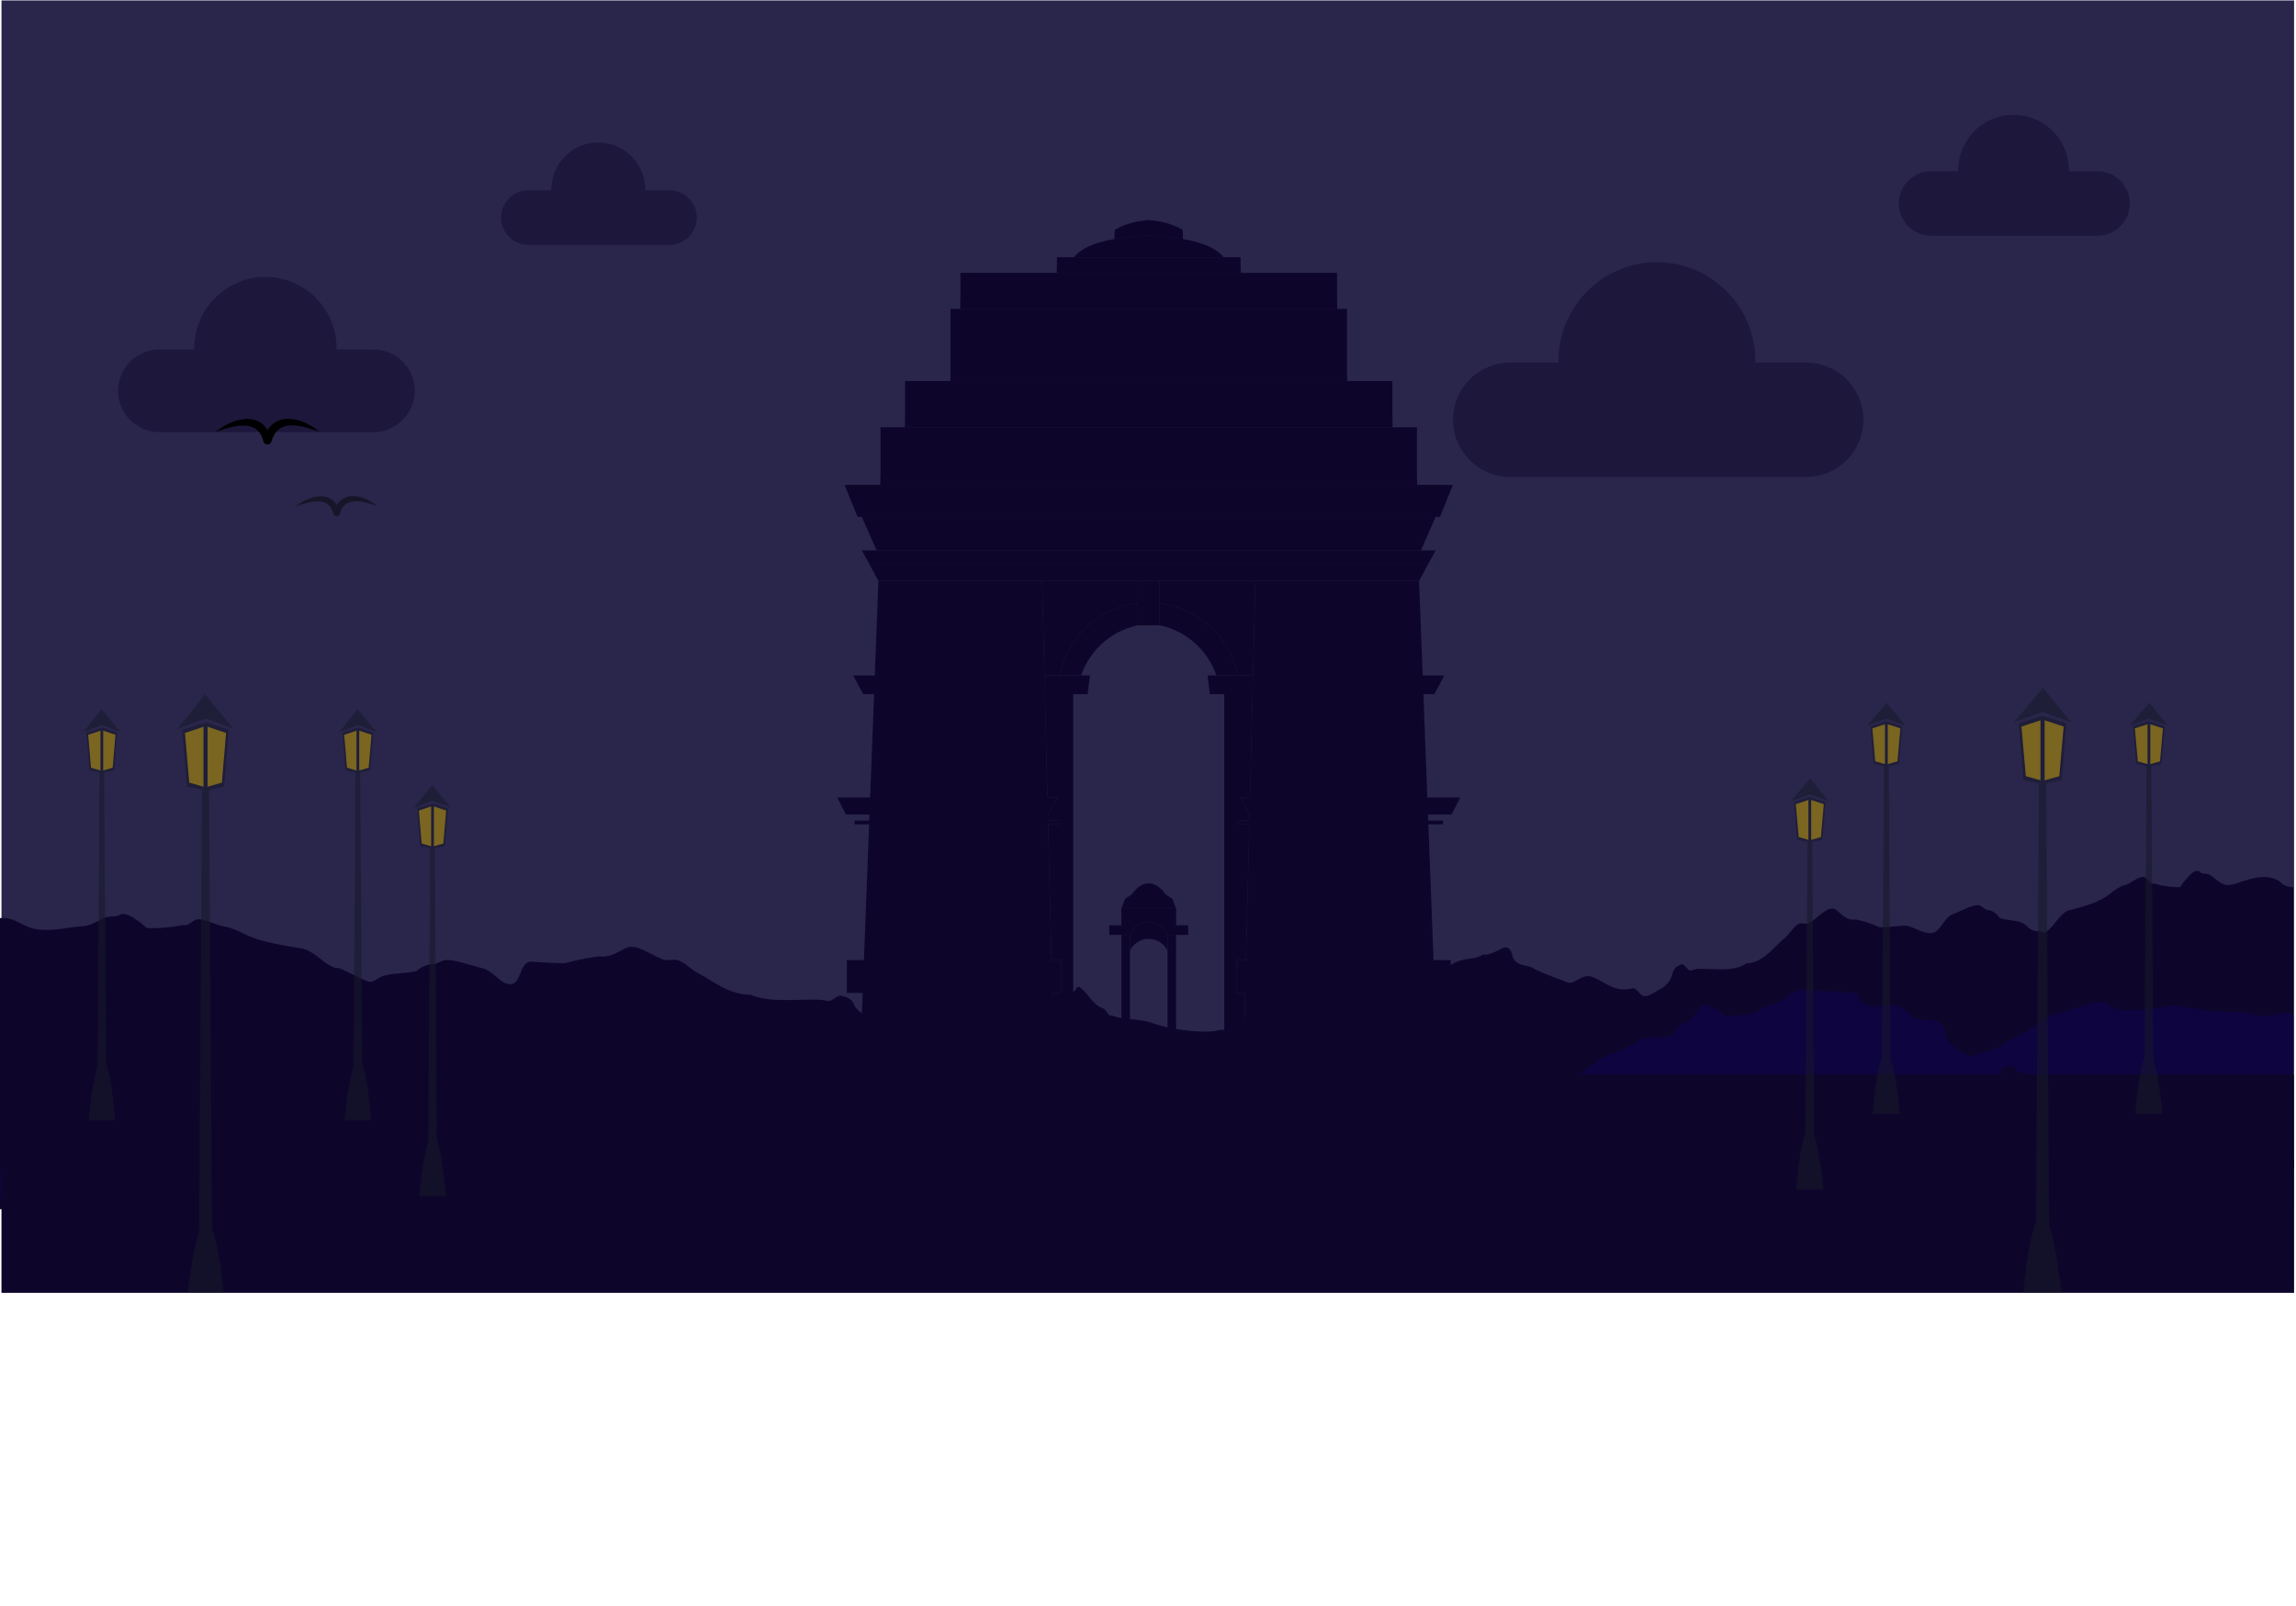 <svg xmlns="http://www.w3.org/2000/svg" xmlns:xlink="http://www.w3.org/1999/xlink" viewBox="0 0 2858.98 2000"><defs><style>.cls-1{fill:none;}.cls-2{clip-path:url(#clip-path);}.cls-3{fill:#2a264b;}.cls-4,.cls-6,.cls-7{fill:#0e062a;}.cls-10,.cls-11,.cls-12,.cls-4,.cls-5,.cls-6,.cls-9{fill-rule:evenodd;}.cls-5{fill:#0e043f;}.cls-12,.cls-6{opacity:0.45;}.cls-8{opacity:0.56;}.cls-9{fill:#18172b;}.cls-10{fill:#ba9600;}</style><clipPath id="clip-path" transform="translate(-4.91)"><rect class="cls-1" y="0.54" width="2861.5" height="1609.59"/></clipPath></defs><title>Asset 1</title><g id="Layer_2" data-name="Layer 2"><g id="Layer_1-2" data-name="Layer 1"><g class="cls-2"><rect class="cls-3" x="1.84" width="2857.14" height="1337.87"/><path class="cls-4" d="M1443.72,1324.07c.92-.1,16.86-8.2,55.42-18,5.63-1.42,13.77-4.87,22.38-5.74,11.06-1.13,22.9.3,31.11-2.23,11.48-3.55,23.52-12.1,35.86-15.89,21.18-5.63,42-21.23,63.61-17.07,16.28,3.12,36.06-4,52.68-10.7,7.78-3.12,17.16-24.28,24.79-27.08,10.21-3.75,16.44-15.91,25.7-18.35,10.35,6.13,42,.39,57.44-8,16.54-9.68,27.73-4.73,39.07-12.45,4.21,1.86,12.93-2.3,19.3-5.12,8.55-5.67,14.78-5.52,17.43,8.47,5.43,10.77,11,8.53,23.69,12.81,10.4,6.54,30.52,12.89,43.18,18.39,9.74,4.22,18.39-10,30.15-7,15.14,3.83,29,21.63,52.67,14.46,5,.14,8.6,9.17,13.8,9.93,6.69,1,15-6.5,20.47-8.75,5-2.47,12.46-9.19,14.61-18,1.89-7.69,5.4-10.33,11.16-12.59,3.83-1.86,8.48,8.51,12.23,7.43,4.82-1.41,7.24-2,11.47-2,22.61.11,41.87,3.56,57.62-6.84,20.13-.35,34.17-20.3,47.5-31.31,5.58-4.61,11-14.06,17.29-17.76,3.78-2.21,7.88,1,12.52-.8,11.14-5.53,24.62-23.93,34.38-16.74,5.22,3.85,13.51,14.13,24.12,11.91a149.24,149.24,0,0,1,30.33,9.75s12.8-.21,30.31-2.22c11.24.29,24.29,12.27,36.64,8.94,7.42-2,13.49-17.46,21.87-22,11.75-4.5,23.92-11.8,32.68-12.26,5.26-.28,8.17,5.37,12.16,5.85a19.9,19.9,0,0,1,14.94,9.64c9.12,4,19.94,2.74,29.05,6.74,4.55,2,7.34,6.8,11.89,8.8s10.88,1.19,15.44,3.18c10.08-3.84,19.33-25,31-27.9,10.77-2.69,26.32-6.62,39-13,9.38-4.39,20.52-16.17,30.07-18.4,7.68-1.79,15.69-10.33,23.22-10,4.52.19,8.3,10.32,13.33,8.14a103.62,103.62,0,0,0,32,4.53c11.29-14.92,19.6-24.66,25.71-18.32,2.11,2.2,9,1.17,11.72,3,8.15,5.63,14,12.6,22.79,12.76,11.75.23,46-21.33,67.07-2,3.45,3.17,8.46,4.23,13.9,4.76v400.46c-131-5.77-352.46-17-582.78-35.39C1915.22,1441.38,1530.84,1394.76,1443.72,1324.07Z" transform="translate(-4.91)"/><path class="cls-5" d="M1282.91,1317s43.45,7.83,73.68-2,26.46-7.83,58.56-2,39.68,7.82,71.79,2,18.9-7.83,41.57-13.7,17-13.69,35.89-17.59,28.34,3.9,28.34,3.9q12.28-5.85,24.55-11.73s11.34,5.87,30.22,13.69,30.23,9.78,30.23,9.78,15.1,3.91,43.46,7.81,47.23-13.69,68,3.92,13.22,13.69,32.12,19.56,26.44,3.91,45.33,13.7,62.35,19.55,62.35,19.55,13.22-7.83,35.89-21.51,20.79-19.57,54.78-33.26,20.79-17.6,51-17.6,11.34-9.78,32.13-17.6,13.22-33.26,37.79-17.61,7.54,7.82,30.22,7.82,22.67-9.78,41.56-13.69,18.89-19.56,43.45-17.61,62.35,3.91,62.35,3.91-1.9,19.56,32.12,15.64,26.44,17.61,51,17.61,23.08,6.62,26.86,22.28c10.66,17.43,37.23,25.71,31.86,24.32,0,0-4.6-.93,18.09-6.79s15.77-8.52,36.54-18.29,43.46-27.39,43.46-27.39,18.89-3.92,47.23-13.69,22.67,9.77,51,7.82,28.32-2,49.11-5.87c5.68-1.07,26.57,3.53,55.37,6.68,17.29,1.89,39.42-.86,57.26,5.86,9.76,3.67,28.75-6.9,38.19-3,1.42.59,2.85,1.14,4.29,1.66v336.72c-295.46-44.79-1842.48-72.56-1882.08-70.93-47.23,2,141.93-138.1,104.15-128.32S1197.91,1336.55,1282.91,1317Z" transform="translate(-4.91)"/><path class="cls-4" d="M1963.91,1347.55c-1.27-.1-23.47-7.16-77.14-15.74-7.82-1.25-19.17-4.26-31.13-5-15.4-1-31.87.26-43.31-2-16-3.09-32.74-10.58-49.92-13.88-29.48-4.93-58.42-18.56-88.54-14.93-22.67,2.73-50.2-3.51-73.32-9.35-10.82-2.73-23.9-15.62-34.51-18.05-14.22-3.28-29.22,16-42.12,13.9-14.38,5.36-58.38.34-79.93-7-23-8.47-38.6-4.14-54.4-10.88-5.85,1.61-5.32-7.62-14.19-10.1-11.9-4.95-26.9-34.75-30.58-22.52-7.58,9.4-15.34,7.46-33,11.2-14.49,5.72-42.49,11.26-60.11,16.06-13.55,3.69-25.6-8.73-42-6.12-21.07,3.36-40.36,18.91-73.3,12.65-7,.12-12,8-19.21,8.69-9.31.85-20.83-5.67-28.48-7.64-7-2.16-17.35-8-20.34-15.7-2.64-6.72-7.52-9-15.53-11-5.31-1.63-11.81,7.43-17,6.49-6.71-1.22-10.07-1.74-16-1.73-31.46.08-58.28,3.1-80.2-6-28-.32-47.56-17.75-66.12-27.37-7.75-4-15.3-12.29-24.06-15.52-5.27-1.94-11,.85-17.42-.7-15.52-4.83-34.27-20.92-47.87-14.64-7.26,3.36-18.8,12.34-33.57,10.41a299.56,299.56,0,0,0-42.21,8.53s-17.83-.19-42.2-1.95c-15.65.26-11.21,30.73-28.41,27.82-10.32-1.75-18.78-15.27-30.44-19.21-16.35-3.93-33.3-10.3-45.49-10.71-7.31-.25-11.35,4.68-16.93,5.11-14.86,1.13-20.8,8.43-20.8,8.43-12.68,3.49-27.74,2.4-40.43,5.89-6.34,1.74-10.22,5.95-16.56,7.7s-37.73-19-44.07-17.23c-14-3.37-26.91-21.84-43.2-24.39-15-2.36-36.63-5.78-54.29-11.32-13.06-3.84-28.56-14.13-41.87-16.08-10.7-1.57-21.84-9-32.32-8.75-6.29.18-11.56,9-18.54,7.12a222.79,222.79,0,0,1-44.58,4c-15.72-13-27.28-21.56-35.77-16-3,1.93-12.55,1-16.33,2.67-11.34,4.92-19.46,11-31.71,11.15-9.66.11-33.86,6.62-54.56,3.29-16.1-2.6-27.7-15.54-44-13.79l-1,.11V1506c183.74-5.14,485-14.87,798.08-30.57C1307.66,1450.08,1842.64,1409.34,1963.91,1347.55Z" transform="translate(-4.91)"/><path class="cls-4" d="M2358.82,1384.37s6.3-19.57,20.7-10.87,15.72,15.42,15.72,15.42,4.5-34.5,20.34-32.8,16.14,22.25,16.14,22.25,6-23.66,21.16-19.16,17,22.21,17,22.21,3.52-19.39,14.69-18.73,15.48,11.33,15.48,11.33-12.22-34.8.24-43.81,16.11,5.8,16.11,5.8,14.54-5,19.57,17.91-4.5,34.54-4.5,34.54,7.75-26.52,19.24-4,15,34.66,15,34.66-5.34-28.43,7.41-32,14.6,11.39,14.6,11.39-.13-34.22,11.34-28.09,14.43,25.1,14.43,25.1.51-23.32,11.83-19.94,8.56,20,8.56,20,6.83-26.45,24.33-12.49,1.82,47.78,1.82,47.78,10.11-33.5,22.07-19.17,15.21,22.3,15.21,22.3-6.66-18.76,9.59-26.63,19,8.39,19,8.39-7.44-32.39,6.27-36,13.94,16.91,13.94,16.91,3.3-23.49,17.63-16.17,6.12,25.64,6.12,25.64,4.21-23.58,19-8.06a36.1,36.1,0,0,1,9.37,33.61s9.68-17.21,22.92-22.9c8.63-3.73,15.15,9.13,18.27,13.46,5.75,7.88,17.76,15.76,22.61,22.91v9.54c-19.07,10.62-216.83,43.55-269.34,29.77C2538.08,1470.16,2278.08,1399.1,2358.82,1384.37Z" transform="translate(-4.91)"/><path class="cls-5" d="M765.39,1409.29s1.16-8.94,7.42-9.36,7.59,1.13,7.59,1.13.27-10,7.6-11.72,8.45,6.24,8.45,6.24,3-6.31,8.13-6,6.17,7.19,6.17,7.19,1.9-13.74,10.44-15.1,8.71,9.13,8.71,9.13,3.68-2.93,8.09,2.21,3.2,13.5,3.2,13.5,1.88-9.65,8-7.7a13.59,13.59,0,0,1,8.17,7.46s-2.27-11.9,4.46-15.9,8.58,3.3,8.58,3.3-.87-13.88,4.51-15.32,8.24,3.94,8.24,3.94-1.13-16.75,7.8-18.18,8.76,22.54,8.76,22.54,1.86-5.55,9.37-.9,1.55,21.36,1.55,21.36,4-8.23,9.16-3.22,4.83,9.75,4.83,9.75,1.33-11.31,6.77-12.18a19.33,19.33,0,0,1,9.52.81s-5.14-13.2,1.1-18.28,8.45,6.25,8.45,6.25,1.72-11.39,8.09-10.64,4.53,15,4.53,15,7.58-7.64,12.79,2,2.74,17.09,2.74,17.09,2.48-7.4,8.18-5.39a12.16,12.16,0,0,1,7.34,7s-4.73-8.59.5-11.76,8-3,8-3-9-7.9-5.41-16.07,11-.59,11-.59-2-17.2,6.4-16.19,6.71,21.7,6.71,21.7,4.82-20.62,13.66-14.45,3.49,21,3.49,21,6-7.38,9.59,1.4.51,18.6.51,18.6,22.78-9.48,29.34,6.41,32.25,25.21,14,36.89-411.94,16.48-414.33-14.1c-.25-3.14,7-5.15,14.69-10.37,8.75-5.94,18.68-21.13,22.38-17.52,2.58,2.52,5.25,11.08,13.16-3.38,4.9-9,15.51.38,17.26-1C750,1409.13,757.3,1409.12,765.39,1409.29Z" transform="translate(-4.91)"/><path class="cls-5" d="M1041.83,1418s1.3-10.26,8.48-11,8.71,1,8.71,1,.28-11.4,8.68-13.67,9.71,6.82,9.71,6.82,3.39-7.32,9.31-7.11,7.1,8,7.1,8,2.14-15.77,11.94-17.63,10,10.11,10,10.11,4.21-3.48,9.28,2.23,3.72,15.31,3.72,15.31,2.12-11.09,9.11-9.08a14.9,14.9,0,0,1,9.38,8.21s-2.63-13.51,5.08-18.31,9.85,3.46,9.85,3.46-1-15.82,5.13-17.67,9.46,4.2,9.46,4.2-1.34-19.09,8.9-21,10.1,25.42,10.1,25.42,2.12-6.4,10.75-1.39,1.85,24.34,1.85,24.34,4.55-9.54,10.51-4,5.57,10.94,5.57,10.94,1.49-13,7.73-14.14a21.93,21.93,0,0,1,10.93.58s-5.93-14.87,1.2-20.9,9.71,6.81,9.71,6.81,1.94-13,9.25-12.44,5.24,17,5.24,17,8.67-9,14.68,1.87,3.2,19.4,3.2,19.4,2.82-8.54,9.36-6.46a13.35,13.35,0,0,1,8.44,7.73s-5.44-9.64.54-13.44,9.17-3.75,9.17-3.75-10.34-8.71-6.25-18.16,12.59-1.07,12.59-1.07-2.3-19.57,7.3-18.73,7.76,24.53,7.76,24.53,5.46-23.73,15.62-17,4.08,23.91,4.08,23.91,6.88-8.66,11,1.24.65,21.23.65,21.23,5.41,2.36,14.74-.25c7-1.94,16.1-.21,18.94,6.51,7.59,17.89,37.06,27.62,16.17,41.62s-402.44,25.41-405.27-9.42S1023.26,1418.21,1041.83,1418Z" transform="translate(-4.91)"/><path class="cls-4" d="M1348.87,1420.51s1.3-10.26,8.48-11,8.71,1,8.71,1,.28-11.4,8.68-13.67,9.71,6.82,9.71,6.82,3.39-7.32,9.31-7.11,7.1,8,7.1,8,2.14-15.77,11.93-17.63,10,10.11,10,10.11,4.21-3.48,9.28,2.22,3.71,15.31,3.71,15.31,2.12-11.09,9.12-9.08a14.91,14.91,0,0,1,9.38,8.21s-2.63-13.51,5.08-18.31,9.85,3.46,9.85,3.46-1-15.82,5.13-17.67,9.46,4.2,9.46,4.2-1.34-19.09,8.9-21,10.1,25.43,10.1,25.43,2.12-6.4,10.75-1.39,1.84,24.34,1.84,24.34,4.55-9.54,10.51-4,5.57,10.94,5.57,10.94,1.49-13,7.73-14.14a22,22,0,0,1,10.93.57s-5.93-14.87,1.2-20.9,9.72,6.81,9.72,6.81,1.94-13,9.25-12.44,5.24,17,5.24,17,8.67-9,14.68,1.87,3.2,19.4,3.2,19.4,2.82-8.54,9.36-6.46a13.36,13.36,0,0,1,8.44,7.73s-5.44-9.64.54-13.44,9.16-3.75,9.16-3.75-10.34-8.71-6.24-18.16,12.59-1.08,12.59-1.08-2.3-19.57,7.29-18.73,7.76,24.54,7.76,24.54,5.46-23.73,15.62-17,4.08,23.91,4.08,23.91,6.88-8.67,11,1.23.64,21.23.64,21.23,5.41,2.36,14.74-.25c7-1.94,16.11-.21,18.95,6.5,7.58,17.9,37.06,27.62,16.17,41.62s-402.44,25.4-405.27-9.42S1330.31,1420.71,1348.87,1420.51Z" transform="translate(-4.91)"/><path class="cls-4" d="M2085.25,1433.18s1.3-10.26,8.48-11,8.71,1,8.71,1,.28-11.4,8.68-13.67,9.71,6.82,9.71,6.82,3.39-7.32,9.31-7.12,7.1,8,7.1,8,2.14-15.76,11.94-17.63,10,10.11,10,10.11,4.21-3.48,9.28,2.23,3.71,15.31,3.71,15.31,2.12-11.09,9.11-9.08a14.91,14.91,0,0,1,9.38,8.22s-2.63-13.51,5.08-18.31,9.85,3.46,9.85,3.46-1-15.82,5.13-17.67,9.46,4.2,9.46,4.2-1.34-19.09,8.9-21,10.1,25.42,10.1,25.42,2.12-6.4,10.75-1.39,1.84,24.34,1.84,24.34,4.54-9.53,10.5-4,5.57,10.94,5.57,10.94,1.49-13,7.73-14.14a22,22,0,0,1,10.94.58s-5.94-14.87,1.2-20.9,9.71,6.81,9.71,6.81,1.94-13,9.25-12.43,5.24,17,5.24,17,8.67-9,14.68,1.87,3.2,19.41,3.2,19.41,2.82-8.55,9.36-6.46a13.36,13.36,0,0,1,8.44,7.73s-5.44-9.64.54-13.44,9.16-3.75,9.16-3.75-10.34-8.7-6.25-18.16,12.59-1.08,12.59-1.08-2.3-19.57,7.3-18.73,7.76,24.54,7.76,24.54,5.46-23.73,15.62-17,4.08,23.91,4.08,23.91,6.88-8.66,11,1.24.65,21.23.65,21.23,5.41,2.36,14.74-.25c7-1.95,16.1-.21,18.95,6.5,7.59,17.9,37.06,27.61,16.17,41.62s-402.44,25.41-405.27-9.42S2066.68,1433.39,2085.25,1433.18Z" transform="translate(-4.91)"/><path class="cls-5" d="M45.48,1416.58s9.94-25.68,21.46-15.43-4.28-14.34,9.57-9.38,19.06-.38,19.06-.38-5.33-24.8,6.32-13.24,6.4-31.59,17.75-13.47,9.14,24.73,9.14,24.73.48-14.44,9.57-9.38,10.83,12.89,10.83,12.89-10.65-20.77.78-21,14.11,7.58,14.11,7.58-20.48-14-7.23-24.75,17.66,4.88,17.66,4.88-.61-15.71,10.13-13.32,11.48,19.44,11.48,19.44,3.33-14.49,14.59-6.85S222.07,1377,222.07,1377s5.8-18.47,19.36-6.95,14.77,14.12,14.77,14.12-12.44-19.42,1.08-27.56,15.59,12.79,15.59,12.79,3.76-19.74,14.89-13.41,10,23.41,10,23.41,13.12-12.07,23.95.83,3.68,27.47,3.68,27.47,4.29-14.52,16.63-5.59,11.65,11.56,11.65,11.56-11.6-20.74.26-26.23,14.42,1,14.42,1-9.18-15.55,2.81-19.73,9.1,20.36,9.88,12.92,14.29-22.37,19.55-3.32c16.24-1,4.05,19.89,4.05,19.89s19.18.92,16,16.71l-3.2,15.81s1.17-17.07,14.72-5.54c14,1.78,16.64,10.52,16.55,12.78,0,0-13-24.66-2.73-27.48s14.51,11.5,14.51,11.5-2.82-9.13,13.64-6.84,6.59,18.22,6.59,18.22,1.69-11.84,14-2.91c5.73,7.25,5.51,13.61,8.1,14.26,0,0-2.26-13.06,12.43-9.42,15.74-6,19.06,9.66,18.58,14,3.09-2.91-1.78-20.59,15.46-17.35,5.82-12.34,10.51-9.66,14.21-.14a21,21,0,0,1,11.35,7.49s1.34-24.94,12.34-19.92c8.1-7.1,11.62-4.65,10.19,6.68,13-2.48,15.79,8.18,12.72,12.53a38.59,38.59,0,0,1,11-5.47c2.25-6.1,4.76-12.86,10.22-1,6.44-2.44,9.08,6.1,5,10.41,6.95-1,16.7-4.14,18.77,4.51,1.47,2.51-3.85,8.65-.48,10.34s8.29-.32,10.1.89c7.84,5.21,23.6,30.76,16.33,30.8-5.37,0-32.8,2.22-36.91,2.89-9.61,1.59-47.35-24.33-97.27-19.14-35.25.7-79.85,6.22-127.39,4.64-71.69-1.88-278.92,18.25-395.21,15.81-11.95-.25-16.36-1.17-19.25-2.4v-29.69c7.25-8.14,13.18-15.4,9-16.35-9.21-2.11,18.5-18.53,10-20.72-12.26-3.18,18.56,11.1,7.23,7.28C26.68,1430,49.93,1418.17,45.48,1416.58Z" transform="translate(-4.91)"/><path class="cls-4" d="M1762,1412.19s6.86-20.6,16.21-13,14.32,11.92,14.32,11.92-6.85-18.43,1.25-18.43,9.35,11.93,9.35,11.93-5.61-30.36,6.23-26,8.72,17.33,8.72,17.33,6.87-30.33,18.08-22.76,9.35,23.85,9.35,23.85,1.25-26,12.46-21.68,6.24,22.77,6.24,22.77,7.48-15.18,16.83-6.51,4.36,29.25,4.36,29.25,4.37-10.83,11.85-4.33,3.74-23.84,11.85-27.09S1921,1397,1921,1397s-2.5-33.6,6.86-35.77,8.11,15.18,8.11,15.18,8.1-10.83,18.7-3.26,3.11,29.26,3.11,29.26,5-11.92,11.21-3.24,1.88,20.59,1.88,20.59,4.36-11.94,8.73-1.1a30.52,30.52,0,0,1,.62,20.6s3.11-17.34,11.84-11.92,10.61,8.67,10.61,8.67-4.36-19.51,5.6-22.77,9.35,6.51,9.35,6.51,3.74-19.51,10.59-16.26,3.75,15.16,3.75,15.16,5-17.34,11.21-3.24,2.5,18.43,2.5,18.43,3.12-21.67,11.22-18.43,4.36,15.18,4.36,15.18,4.36-19.51,11.85-15.18,1.86,22.76,1.86,22.76,6.86-24.93,18.7-11.92,13.09,21.69,13.09,21.69-123.42,29.26-144.59,26S1691,1429.53,1762,1412.19Z" transform="translate(-4.91)"/><path class="cls-5" d="M579.8,1442.72s10.57-15.84,18.59-13.92,1.06-6.28,6.25-12.64,7.72-4.17,7.72-4.17,1.17-10.91,4.16-6.23,2.69-8,6.38-10.1-4.49-13.67.75-12.38S630,1387,630,1387s-1.07-7.53,2.88-11.15,7.71-4.17,5.24,1.29,5.66,2.77,2.84,8.29,6.57,7.24,6.57,7.24-3.41-12.81.88-9.84,12.18,2.35,8.68,8,4.7,11.09,4.7,11.09,12.58-3.33,11.23,4,3.47,13.83,8.47,10.55.15-17.4,4.22-11.85,7.21,6.12,7.21,6.12-3.49-14.33.88-16.48,9.14-3.35,8.77,2.83,10.35-6.59,15.11-1.13,3.41,12.81,3.41,12.81,3.58-4.1,8.79-3.3,5.73,10.94,5.73,10.94,10.11-4.51,9.08,2.28-1,15,2.15,15,8-12.89,11.74-6.29,8.37,8.52,8.37,8.52.06-12.27,4.43-7.79,14.76,5.56,12.63,11,2.79.63,10.69-6.65,6.25-6,9.77,2.19,6.6,7.74,6.6,7.74-.81-9.09,4.56-5.25,8.37-4.78,9.71,1.16,5.9-5.95,9.66.16,5.65,9.41,5.65,9.41l5.71,3.79,1.39,7s1.06-6.28,4.9-5.29-1.22,9.88-9,5.88-11.29,1.62-19.32-.31-154.65-4.48-189.3-1.06S554.69,1450.4,579.8,1442.72Z" transform="translate(-4.91)"/><polygon class="cls-4" points="1.84 1337.87 1430.41 1337.87 2858.98 1337.87 2858.98 2000 1430.41 2000 1.84 2000 1.84 1337.87"/><path class="cls-6" d="M1885.44,451.49h60.09v-2.41c0-67.42,55.16-122.59,122.59-122.59h0c67.42,0,122.59,55.16,122.59,122.59v2.41H2254a71.52,71.52,0,0,1,71.31,71.31h0A71.51,71.51,0,0,1,2254,594.11H1885.44a71.51,71.51,0,0,1-71.31-71.31h0A71.51,71.51,0,0,1,1885.44,451.49Z" transform="translate(-4.91)"/><path class="cls-6" d="M203.45,435.17h43.43v-1.74a88.86,88.86,0,0,1,88.6-88.6h0a88.86,88.86,0,0,1,88.6,88.6v1.74h45.76a51.69,51.69,0,0,1,51.54,51.54h0a51.69,51.69,0,0,1-51.54,51.54H203.45a51.69,51.69,0,0,1-51.54-51.54h0A51.69,51.69,0,0,1,203.45,435.17Z" transform="translate(-4.91)"/><path class="cls-6" d="M662.82,237h28.65v-1.15a58.63,58.63,0,0,1,58.46-58.46h0a58.63,58.63,0,0,1,58.46,58.46V237h30.19a34.1,34.1,0,0,1,34,34h0a34.1,34.1,0,0,1-34,34H662.82a34.1,34.1,0,0,1-34-34h0A34.1,34.1,0,0,1,662.82,237Z" transform="translate(-4.91)"/><path class="cls-6" d="M2409.38,213.29h33.83v-1.36a69.21,69.21,0,0,1,69-69h0a69.21,69.21,0,0,1,69,69v1.36h35.64A40.26,40.26,0,0,1,2657,253.43h0a40.26,40.26,0,0,1-40.15,40.14H2409.38a40.26,40.26,0,0,1-40.14-40.14h0A40.26,40.26,0,0,1,2409.38,213.29Z" transform="translate(-4.91)"/><polygon class="cls-4" points="1183.58 384.69 1430.41 384.69 1677.25 384.69 1677.25 474.52 1430.41 474.52 1183.58 474.52 1183.58 384.69"/><polygon class="cls-4" points="1195.92 384.69 1430.41 384.69 1664.91 384.69 1664.91 339.8 1430.41 339.8 1195.92 339.8 1195.92 384.69"/><polygon class="cls-4" points="1316.06 320.33 1430.41 320.33 1544.76 320.33 1544.76 339.8 1430.41 339.8 1316.06 339.8 1316.06 320.33"/><polygon class="cls-4" points="1126.97 532.13 1430.41 532.13 1733.85 532.13 1733.85 474.52 1430.41 474.52 1126.97 474.52 1126.97 532.13"/><polygon class="cls-4" points="1096.44 603.88 1430.41 603.88 1764.38 603.88 1764.38 548.07 1764.38 532.13 1430.41 532.13 1096.44 532.13 1096.44 548.07 1096.44 603.88"/><path class="cls-4" d="M1342.41,320.34h185.83c-13.71-17.9-48.84-24.79-92.91-27.1C1391.25,295.54,1356.12,302.44,1342.41,320.34Z" transform="translate(-4.91)"/><path class="cls-4" d="M1392.9,297.62a362.6,362.6,0,0,1,42.42-4.38,362.78,362.78,0,0,1,42.43,4.38V286.33c-14.12-8.28-28.27-11-42.43-12.22-14.16,1.19-28.3,3.94-42.42,12.22Z" transform="translate(-4.91)"/><polygon class="cls-4" points="1051.6 603.88 1430.41 603.88 1809.23 603.88 1793.02 643.74 1430.41 643.74 1067.8 643.74 1051.6 603.88"/><polygon class="cls-4" points="1091.51 685.47 1430.41 685.47 1769.32 685.47 1787.66 643.74 1430.41 643.74 1073.16 643.74 1091.51 685.47"/><polygon class="cls-4" points="1073.16 685.47 1430.41 685.47 1787.66 685.47 1779.09 701.14 1430.41 701.14 1081.73 701.14 1073.16 685.47"/><polygon class="cls-4" points="1093.78 723.47 1430.41 723.47 1767.04 723.47 1779.09 701.14 1430.41 701.14 1081.73 701.14 1093.78 723.47"/><polygon class="cls-4" points="1328.28 396.92 1430.41 396.92 1532.54 396.92 1532.54 462.29 1430.41 462.29 1328.28 462.29 1328.28 396.92"/><path class="cls-4" d="M1279.39,458.88a29.27,29.27,0,1,0-29.5-29.27A29.44,29.44,0,0,0,1279.39,458.88Z" transform="translate(-4.91)"/><polygon class="cls-4" points="1044.92 1297.99 1359.22 1297.99 1375.7 1337.87 1030.46 1337.87 1044.92 1297.99"/><polygon class="cls-4" points="1093.78 723.47 1297.63 723.47 1311.83 1297.99 1071.85 1297.99 1093.78 723.47"/><rect class="cls-7" x="1054.47" y="1195.69" width="266.77" height="40.92"/><rect class="cls-7" x="1100.14" y="1014.46" width="187.49" height="181.23"/><polygon class="cls-4" points="1042.42 993.2 1316.69 993.2 1304.86 1014.46 1053.4 1014.46 1042.42 993.2"/><rect class="cls-7" x="1064.08" y="1021.89" width="255.52" height="4.78"/><polygon class="cls-4" points="1062.25 841.2 1300.54 841.2 1301.12 864.55 1074.84 864.55 1062.25 841.2"/><rect class="cls-7" x="1116.75" y="791.52" width="154.28" height="8.77"/><path class="cls-4" d="M1198.8,782.48a25,25,0,1,0-25.18-25A25.13,25.13,0,0,0,1198.8,782.48Z" transform="translate(-4.91)"/><rect class="cls-7" x="1126.39" y="877.9" width="135" height="101.95"/><rect class="cls-7" x="1100.14" y="1159.29" width="187.49" height="36.4"/><rect class="cls-7" x="1096.25" y="1236.61" width="195.27" height="51.29"/><rect class="cls-7" x="1075.94" y="1287.91" width="235.88" height="10.08"/><polygon class="cls-4" points="1357.28 841.2 1300.54 841.2 1301.12 864.55 1354.32 864.55 1357.28 841.2"/><polygon class="cls-4" points="1336.39 1297.99 1336.39 864.55 1301.12 864.55 1304.3 993.2 1316.69 993.2 1304.86 1014.46 1304.82 1014.46 1305.01 1021.89 1319.6 1021.89 1319.6 1026.68 1305.12 1026.68 1309.3 1195.69 1321.24 1195.69 1321.24 1236.61 1310.31 1236.61 1311.58 1287.91 1311.83 1287.91 1311.83 1297.99 1336.39 1297.99"/><polygon class="cls-4" points="1430.41 723.47 1416.88 723.47 1416.88 778.76 1430.41 778.76 1443.94 778.76 1443.94 723.47 1430.41 723.47"/><path class="cls-4" d="M1325,841.2c8.57-47.87,48.1-84.44,96.81-89.58V723.47H1302.54l2.91,117.74Z" transform="translate(-4.91)"/><path class="cls-4" d="M1421.79,751.62c-48.71,5.14-88.24,41.71-96.81,89.58h26.16a95.55,95.55,0,0,1,70.65-62.44Z" transform="translate(-4.91)"/><path class="cls-4" d="M1591.25,458.88a29.27,29.27,0,1,0-29.5-29.27A29.45,29.45,0,0,0,1591.25,458.88Z" transform="translate(-4.91)"/><polygon class="cls-4" points="1815.9 1297.99 1501.6 1297.99 1485.13 1337.87 1830.37 1337.87 1815.9 1297.99"/><polygon class="cls-4" points="1767.04 723.47 1563.19 723.47 1548.99 1297.99 1788.98 1297.99 1767.04 723.47"/><rect class="cls-7" x="1539.58" y="1195.69" width="266.76" height="40.92"/><rect class="cls-7" x="1573.19" y="1014.46" width="187.49" height="181.23"/><polygon class="cls-4" points="1818.4 993.2 1544.13 993.2 1555.97 1014.46 1807.42 1014.46 1818.4 993.2"/><rect class="cls-7" x="1541.23" y="1021.89" width="255.51" height="4.78"/><polygon class="cls-4" points="1798.58 841.2 1560.28 841.2 1559.71 864.55 1785.99 864.55 1798.58 841.2"/><rect class="cls-7" x="1589.8" y="791.52" width="154.28" height="8.77"/><path class="cls-4" d="M1671.85,782.48a25,25,0,1,0-25.18-25A25.13,25.13,0,0,0,1671.85,782.48Z" transform="translate(-4.91)"/><rect class="cls-7" x="1599.44" y="877.9" width="135" height="101.95"/><rect class="cls-7" x="1569.31" y="1236.61" width="195.27" height="51.29"/><rect class="cls-7" x="1549" y="1287.91" width="235.88" height="10.08"/><polygon class="cls-4" points="1503.55 841.2 1560.28 841.2 1559.71 864.55 1506.51 864.55 1503.55 841.2"/><polygon class="cls-4" points="1524.43 1297.99 1524.43 864.55 1559.71 864.55 1556.53 993.2 1544.13 993.2 1555.97 1014.46 1556 1014.46 1555.82 1021.89 1541.23 1021.89 1541.23 1026.68 1555.7 1026.68 1551.52 1195.69 1539.59 1195.69 1539.59 1236.61 1550.51 1236.61 1549.25 1287.91 1548.99 1287.91 1548.99 1297.99 1524.43 1297.99"/><path class="cls-4" d="M1545.66,841.2c-8.57-47.87-48.1-84.44-96.81-89.58V723.47H1568.1l-2.91,117.74Z" transform="translate(-4.91)"/><path class="cls-4" d="M1448.85,751.62c48.71,5.14,88.24,41.71,96.81,89.58H1519.5a95.55,95.55,0,0,0-70.65-62.44Z" transform="translate(-4.91)"/><polygon class="cls-4" points="1396.32 1157.95 1413.37 1146.76 1430.41 1146.07 1447.46 1146.76 1464.51 1157.95 1464.51 1130.81 1430.41 1130.81 1396.32 1130.81 1396.32 1157.95"/><rect class="cls-7" x="1389.02" y="1303.03" width="25.31" height="34.85"/><rect class="cls-7" x="1392.31" y="1293.98" width="18.71" height="9.05"/><rect class="cls-7" x="1396.32" y="1164.33" width="10.7" height="129.64"/><path class="cls-4" d="M1401.23,1130.81h68.19a16.5,16.5,0,0,1-2.43-5.57c-1.3-4.42-2-5.9-6.07-8.44-2.05-1.28-4.22-2.43-5.65-4.36-12.18-16.46-27.71-16.46-39.89,0-1.43,1.93-3.6,3.08-5.65,4.36-4.08,2.54-4.77,4-6.07,8.44A16.58,16.58,0,0,1,1401.23,1130.81Z" transform="translate(-4.91)"/><path class="cls-4" d="M1411.93,1184.12a25.89,25.89,0,0,1,46.78,0v-19.79a25.16,25.16,0,0,0-46.78,0Z" transform="translate(-4.91)"/><polygon class="cls-4" points="1414.32 1314.89 1430.41 1314.89 1446.5 1314.89 1446.5 1332.66 1430.41 1332.66 1414.32 1332.66 1414.32 1314.89"/><rect class="cls-7" x="1446.5" y="1303.03" width="25.31" height="34.85"/><rect class="cls-7" x="1449.8" y="1293.98" width="18.71" height="9.05"/><rect class="cls-7" x="1453.8" y="1164.33" width="10.7" height="129.64"/><path class="cls-4" d="M1484.48,1152.33h-20a34.89,34.89,0,0,0-58.31,0h-20v12h25.77a25.16,25.16,0,0,1,46.78,0h25.77Z" transform="translate(-4.91)"/><path class="cls-4" d="M1462.9,1118.16h-55.15a9.11,9.11,0,0,0-2.34,2.53h59.82A9.11,9.11,0,0,0,1462.9,1118.16Z" transform="translate(-4.91)"/><polygon class="cls-4" points="1096.44 603.88 1430.41 603.88 1764.38 603.88 1764.38 594.11 1430.41 594.11 1096.44 594.11 1096.44 603.88"/><polygon class="cls-4" points="1126.97 532.13 1430.41 532.13 1733.85 532.13 1733.85 520.86 1430.41 520.86 1126.97 520.86 1126.97 532.13"/><polygon class="cls-4" points="1183.58 468.41 1430.41 468.41 1677.25 468.41 1677.25 474.52 1430.41 474.52 1183.58 474.52 1183.58 468.41"/><polygon class="cls-4" points="1195.92 384.69 1430.41 384.69 1664.91 384.69 1664.91 374.84 1430.41 374.84 1195.92 374.84 1195.92 384.69"/><polygon class="cls-4" points="1316.06 332.66 1430.41 332.66 1544.76 332.66 1544.76 339.8 1430.41 339.8 1316.06 339.8 1316.06 332.66"/><path class="cls-4" d="M1521,313.22H1349.69a37.56,37.56,0,0,0-7.28,7.11h185.83A37.63,37.63,0,0,0,1521,313.22Z" transform="translate(-4.91)"/><path class="cls-4" d="M1392.9,297.62a362.6,362.6,0,0,1,42.42-4.38,362.78,362.78,0,0,1,42.43,4.38V291H1392.9Z" transform="translate(-4.91)"/><rect class="cls-7" x="1376.76" y="410.34" width="6.06" height="38.54"/><polygon class="cls-4" points="1405.36 448.88 1411.59 448.88 1411.59 410.34 1406.19 410.34 1406.19 433.41 1406.08 433.41 1399.97 410.34 1392.37 410.34 1392.37 448.88 1397.82 448.88 1397.82 420.96 1397.93 420.96 1405.36 448.88"/><path class="cls-4" d="M1426,448.88h9.58c6.06,0,9-3.36,9-9.52V419.86c0-6.17-3-9.52-9-9.52H1426v38.54Zm9.47-33c1.93,0,3.08,1,3.08,3.74v20c0,2.75-1.15,3.74-3.08,3.74h-3.41V415.84Z" transform="translate(-4.91)"/><rect class="cls-7" x="1448.8" y="410.34" width="6.06" height="38.54"/><path class="cls-4" d="M1482.8,410.34h-8.87l-6.17,38.54h5.56l1-7h7.43l1,7H1489l-6.17-38.54Zm-4.79,6.83h.11l2.86,19.49h-5.84Z" transform="translate(-4.91)"/><g class="cls-8"><path class="cls-9" d="M285.72,1635.93H236s10-113.68,25.71-113.68S285.72,1635.93,285.72,1635.93Z" transform="translate(-4.91)"/><polygon class="cls-9" points="251.58 969.6 260.29 969.6 264.02 1556.67 247.85 1556.67 251.58 969.6"/><polygon class="cls-9" points="290.88 907.69 255.42 864.55 220.99 907.69 256.08 894.82 290.88 907.69"/><polygon class="cls-9" points="232.67 979.59 256.15 984.74 279.21 979.59 285 908.93 256.78 899.23 226.88 908.93 232.67 979.59"/><polygon class="cls-10" points="281.54 912.85 258.5 905.12 258.5 979.82 276.25 974.66 281.54 912.85"/><polygon class="cls-10" points="230.34 912.85 253.38 905.12 253.38 979.82 235.63 974.66 230.34 912.85"/><path class="cls-9" d="M560,1489.62h-33s6.61-75.49,17.07-75.49S560,1489.62,560,1489.62Z" transform="translate(-4.91)"/><polygon class="cls-9" points="535.67 1047.16 541.45 1047.16 543.93 1436.99 533.19 1436.99 535.67 1047.16"/><polygon class="cls-9" points="561.76 1006.05 538.21 977.4 515.35 1006.05 538.66 997.5 561.76 1006.05"/><polygon class="cls-9" points="523.11 1053.79 538.7 1057.21 554.01 1053.79 557.85 1006.87 539.12 1000.43 519.26 1006.87 523.11 1053.79"/><polygon class="cls-10" points="555.56 1009.47 540.26 1004.34 540.26 1053.94 552.04 1050.52 555.56 1009.47"/><polygon class="cls-10" points="521.56 1009.47 536.86 1004.34 536.86 1053.94 525.07 1050.52 521.56 1009.47"/><path class="cls-9" d="M467,1395.27H434s6.61-75.49,17.07-75.49S467,1395.27,467,1395.27Z" transform="translate(-4.91)"/><polygon class="cls-9" points="442.71 952.8 448.49 952.8 450.96 1342.64 440.23 1342.64 442.71 952.8"/><polygon class="cls-9" points="468.8 911.7 445.25 883.05 422.39 911.7 445.69 903.15 468.8 911.7"/><polygon class="cls-9" points="430.14 959.44 445.74 962.86 461.05 959.44 464.89 912.52 446.16 906.08 426.3 912.52 430.14 959.44"/><polygon class="cls-10" points="462.6 915.12 447.3 909.99 447.3 959.59 459.08 956.17 462.6 915.12"/><polygon class="cls-10" points="428.6 915.12 443.9 909.99 443.9 959.59 432.11 956.17 428.6 915.12"/><path class="cls-9" d="M148.24,1395.27h-33s6.61-75.49,17.07-75.49S148.24,1395.27,148.24,1395.27Z" transform="translate(-4.91)"/><polygon class="cls-9" points="123.92 952.8 129.7 952.8 132.18 1342.64 121.44 1342.64 123.92 952.8"/><polygon class="cls-9" points="150.01 911.7 126.46 883.05 103.61 911.7 126.91 903.15 150.01 911.7"/><polygon class="cls-9" points="111.36 959.44 126.95 962.86 142.26 959.44 146.1 912.52 127.37 906.08 107.51 912.52 111.36 959.44"/><polygon class="cls-10" points="143.81 915.12 128.51 909.99 128.51 959.59 140.3 956.17 143.81 915.12"/><polygon class="cls-10" points="109.81 915.12 125.11 909.99 125.11 959.59 113.32 956.17 109.81 915.12"/></g><g class="cls-8"><path class="cls-9" d="M2522.78,1627.93h51s-10.2-113.68-26.36-113.68S2522.78,1627.93,2522.78,1627.93Z" transform="translate(-4.91)"/><polygon class="cls-9" points="2547.85 961.6 2538.92 961.6 2535.09 1548.67 2551.68 1548.67 2547.85 961.6"/><polygon class="cls-9" points="2507.55 899.69 2543.92 856.55 2579.22 899.69 2543.24 886.82 2507.55 899.69"/><polygon class="cls-9" points="2567.25 971.59 2543.17 976.74 2519.52 971.59 2513.59 900.93 2542.52 891.23 2573.19 900.93 2567.25 971.59"/><polygon class="cls-10" points="2517.13 904.85 2540.76 897.12 2540.76 971.82 2522.56 966.66 2517.13 904.85"/><polygon class="cls-10" points="2569.64 904.85 2546.01 897.12 2546.01 971.82 2564.22 966.66 2569.64 904.85"/><path class="cls-9" d="M2241.52,1481.62h33.89s-6.78-75.49-17.51-75.49S2241.52,1481.62,2241.52,1481.62Z" transform="translate(-4.91)"/><polygon class="cls-9" points="2256.52 1039.16 2250.6 1039.16 2248.05 1428.99 2259.07 1428.99 2256.52 1039.16"/><polygon class="cls-9" points="2229.76 998.05 2253.91 969.4 2277.36 998.05 2253.46 989.5 2229.76 998.05"/><polygon class="cls-9" points="2269.41 1045.79 2253.41 1049.21 2237.71 1045.79 2233.77 998.87 2252.99 992.43 2273.34 998.87 2269.41 1045.79"/><polygon class="cls-10" points="2236.13 1001.47 2251.82 996.34 2251.82 1045.94 2239.73 1042.52 2236.13 1001.47"/><polygon class="cls-10" points="2270.99 1001.47 2255.3 996.34 2255.3 1045.94 2267.39 1042.52 2270.99 1001.47"/><path class="cls-9" d="M2336.86,1387.27h33.88s-6.78-75.49-17.5-75.49S2336.86,1387.27,2336.86,1387.27Z" transform="translate(-4.91)"/><polygon class="cls-9" points="2351.86 944.8 2345.93 944.8 2343.39 1334.64 2354.4 1334.64 2351.86 944.8"/><polygon class="cls-9" points="2325.09 903.7 2349.24 875.05 2372.69 903.7 2348.79 895.15 2325.09 903.7"/><polygon class="cls-9" points="2364.74 951.44 2348.75 954.86 2333.04 951.44 2329.11 904.52 2348.32 898.08 2368.68 904.52 2364.74 951.44"/><polygon class="cls-10" points="2331.46 907.12 2347.15 901.99 2347.15 951.59 2335.06 948.17 2331.46 907.12"/><polygon class="cls-10" points="2366.32 907.12 2350.63 901.99 2350.63 951.59 2362.72 948.17 2366.32 907.12"/><path class="cls-9" d="M2663.77,1387.27h33.88s-6.78-75.49-17.51-75.49S2663.77,1387.27,2663.77,1387.27Z" transform="translate(-4.91)"/><polygon class="cls-9" points="2678.77 944.8 2672.84 944.8 2670.3 1334.64 2681.31 1334.64 2678.77 944.8"/><polygon class="cls-9" points="2652.01 903.7 2676.16 875.05 2699.61 903.7 2675.71 895.15 2652.01 903.7"/><polygon class="cls-9" points="2691.66 951.44 2675.66 954.86 2659.96 951.44 2656.02 904.52 2675.23 898.08 2695.59 904.52 2691.66 951.44"/><polygon class="cls-10" points="2658.38 907.12 2674.07 901.99 2674.07 951.59 2661.98 948.17 2658.38 907.12"/><polygon class="cls-10" points="2693.24 907.12 2677.55 901.99 2677.55 951.59 2689.64 948.17 2693.24 907.12"/></g><path class="cls-11" d="M366.11,521.69a40.84,40.84,0,0,0-5.46,0,33.68,33.68,0,0,0-5.53,1,31,31,0,0,0-5.37,2.12,26.16,26.16,0,0,0-4.92,3.15,30,30,0,0,0-4.18,4.08c-.87,1.18-1.79,2.34-2.58,3.57-.78-1.27-1.72-2.48-2.63-3.68a26.21,26.21,0,0,0-4.24-4.12,27.15,27.15,0,0,0-5-3.08,25.8,25.8,0,0,0-5.43-2,32.47,32.47,0,0,0-11-.85,58.09,58.09,0,0,0-19.81,5.53,76.21,76.21,0,0,0-16.84,10.73,149.77,149.77,0,0,1,18.51-5.87,66.87,66.87,0,0,1,18.29-2.19,32,32,0,0,1,8.33,1.51,16.68,16.68,0,0,1,3.63,1.64,17.4,17.4,0,0,1,3.14,2.27,26.29,26.29,0,0,1,2.67,2.84,22.75,22.75,0,0,1,2.18,3.4,27.26,27.26,0,0,1,1.71,3.83c.54,1.31.84,2.77,1.29,4.15l.06.18a5.21,5.21,0,0,0,6.61,3.37,5.32,5.32,0,0,0,3.32-3.36,39.74,39.74,0,0,1,3.28-8,22.82,22.82,0,0,1,5-6.34c3.81-3.65,9.12-5.38,15-5.78a49.1,49.1,0,0,1,9,.37,64,64,0,0,1,9.2,1.79c3.09.73,6.15,1.7,9.22,2.72s6.13,2.17,9.18,3.45a72.78,72.78,0,0,0-16.66-11A54.1,54.1,0,0,0,366.11,521.69Z" transform="translate(-4.91)"/><path class="cls-12" d="M446.4,617.82a32.42,32.42,0,0,0-4.31,0,26.66,26.66,0,0,0-4.37.81,24.71,24.71,0,0,0-4.24,1.67,20.74,20.74,0,0,0-3.89,2.49,23.55,23.55,0,0,0-3.3,3.22c-.69.93-1.42,1.85-2,2.82-.62-1-1.36-2-2.08-2.9a20.66,20.66,0,0,0-3.34-3.25,21.54,21.54,0,0,0-4-2.43,20.55,20.55,0,0,0-4.29-1.54,25.68,25.68,0,0,0-8.66-.67,45.82,45.82,0,0,0-15.64,4.37A60.14,60.14,0,0,0,373,630.9a118.4,118.4,0,0,1,14.61-4.63A52.93,52.93,0,0,1,402,624.53a25.4,25.4,0,0,1,6.57,1.2,13.27,13.27,0,0,1,2.86,1.29,13.72,13.72,0,0,1,2.48,1.79,20.35,20.35,0,0,1,2.11,2.24,17.69,17.69,0,0,1,1.72,2.68,21.07,21.07,0,0,1,1.36,3c.42,1,.67,2.19,1,3.27l0,.14a4.11,4.11,0,0,0,5.22,2.66,4.21,4.21,0,0,0,2.62-2.65,31.08,31.08,0,0,1,2.59-6.29,18,18,0,0,1,3.93-5c3-2.88,7.2-4.25,11.82-4.56a38.76,38.76,0,0,1,7.09.29,50.82,50.82,0,0,1,7.26,1.41c2.44.58,4.85,1.35,7.28,2.15s4.84,1.71,7.24,2.72a57.41,57.41,0,0,0-13.15-8.72A42.69,42.69,0,0,0,446.4,617.82Z" transform="translate(-4.91)"/></g></g></g></svg>